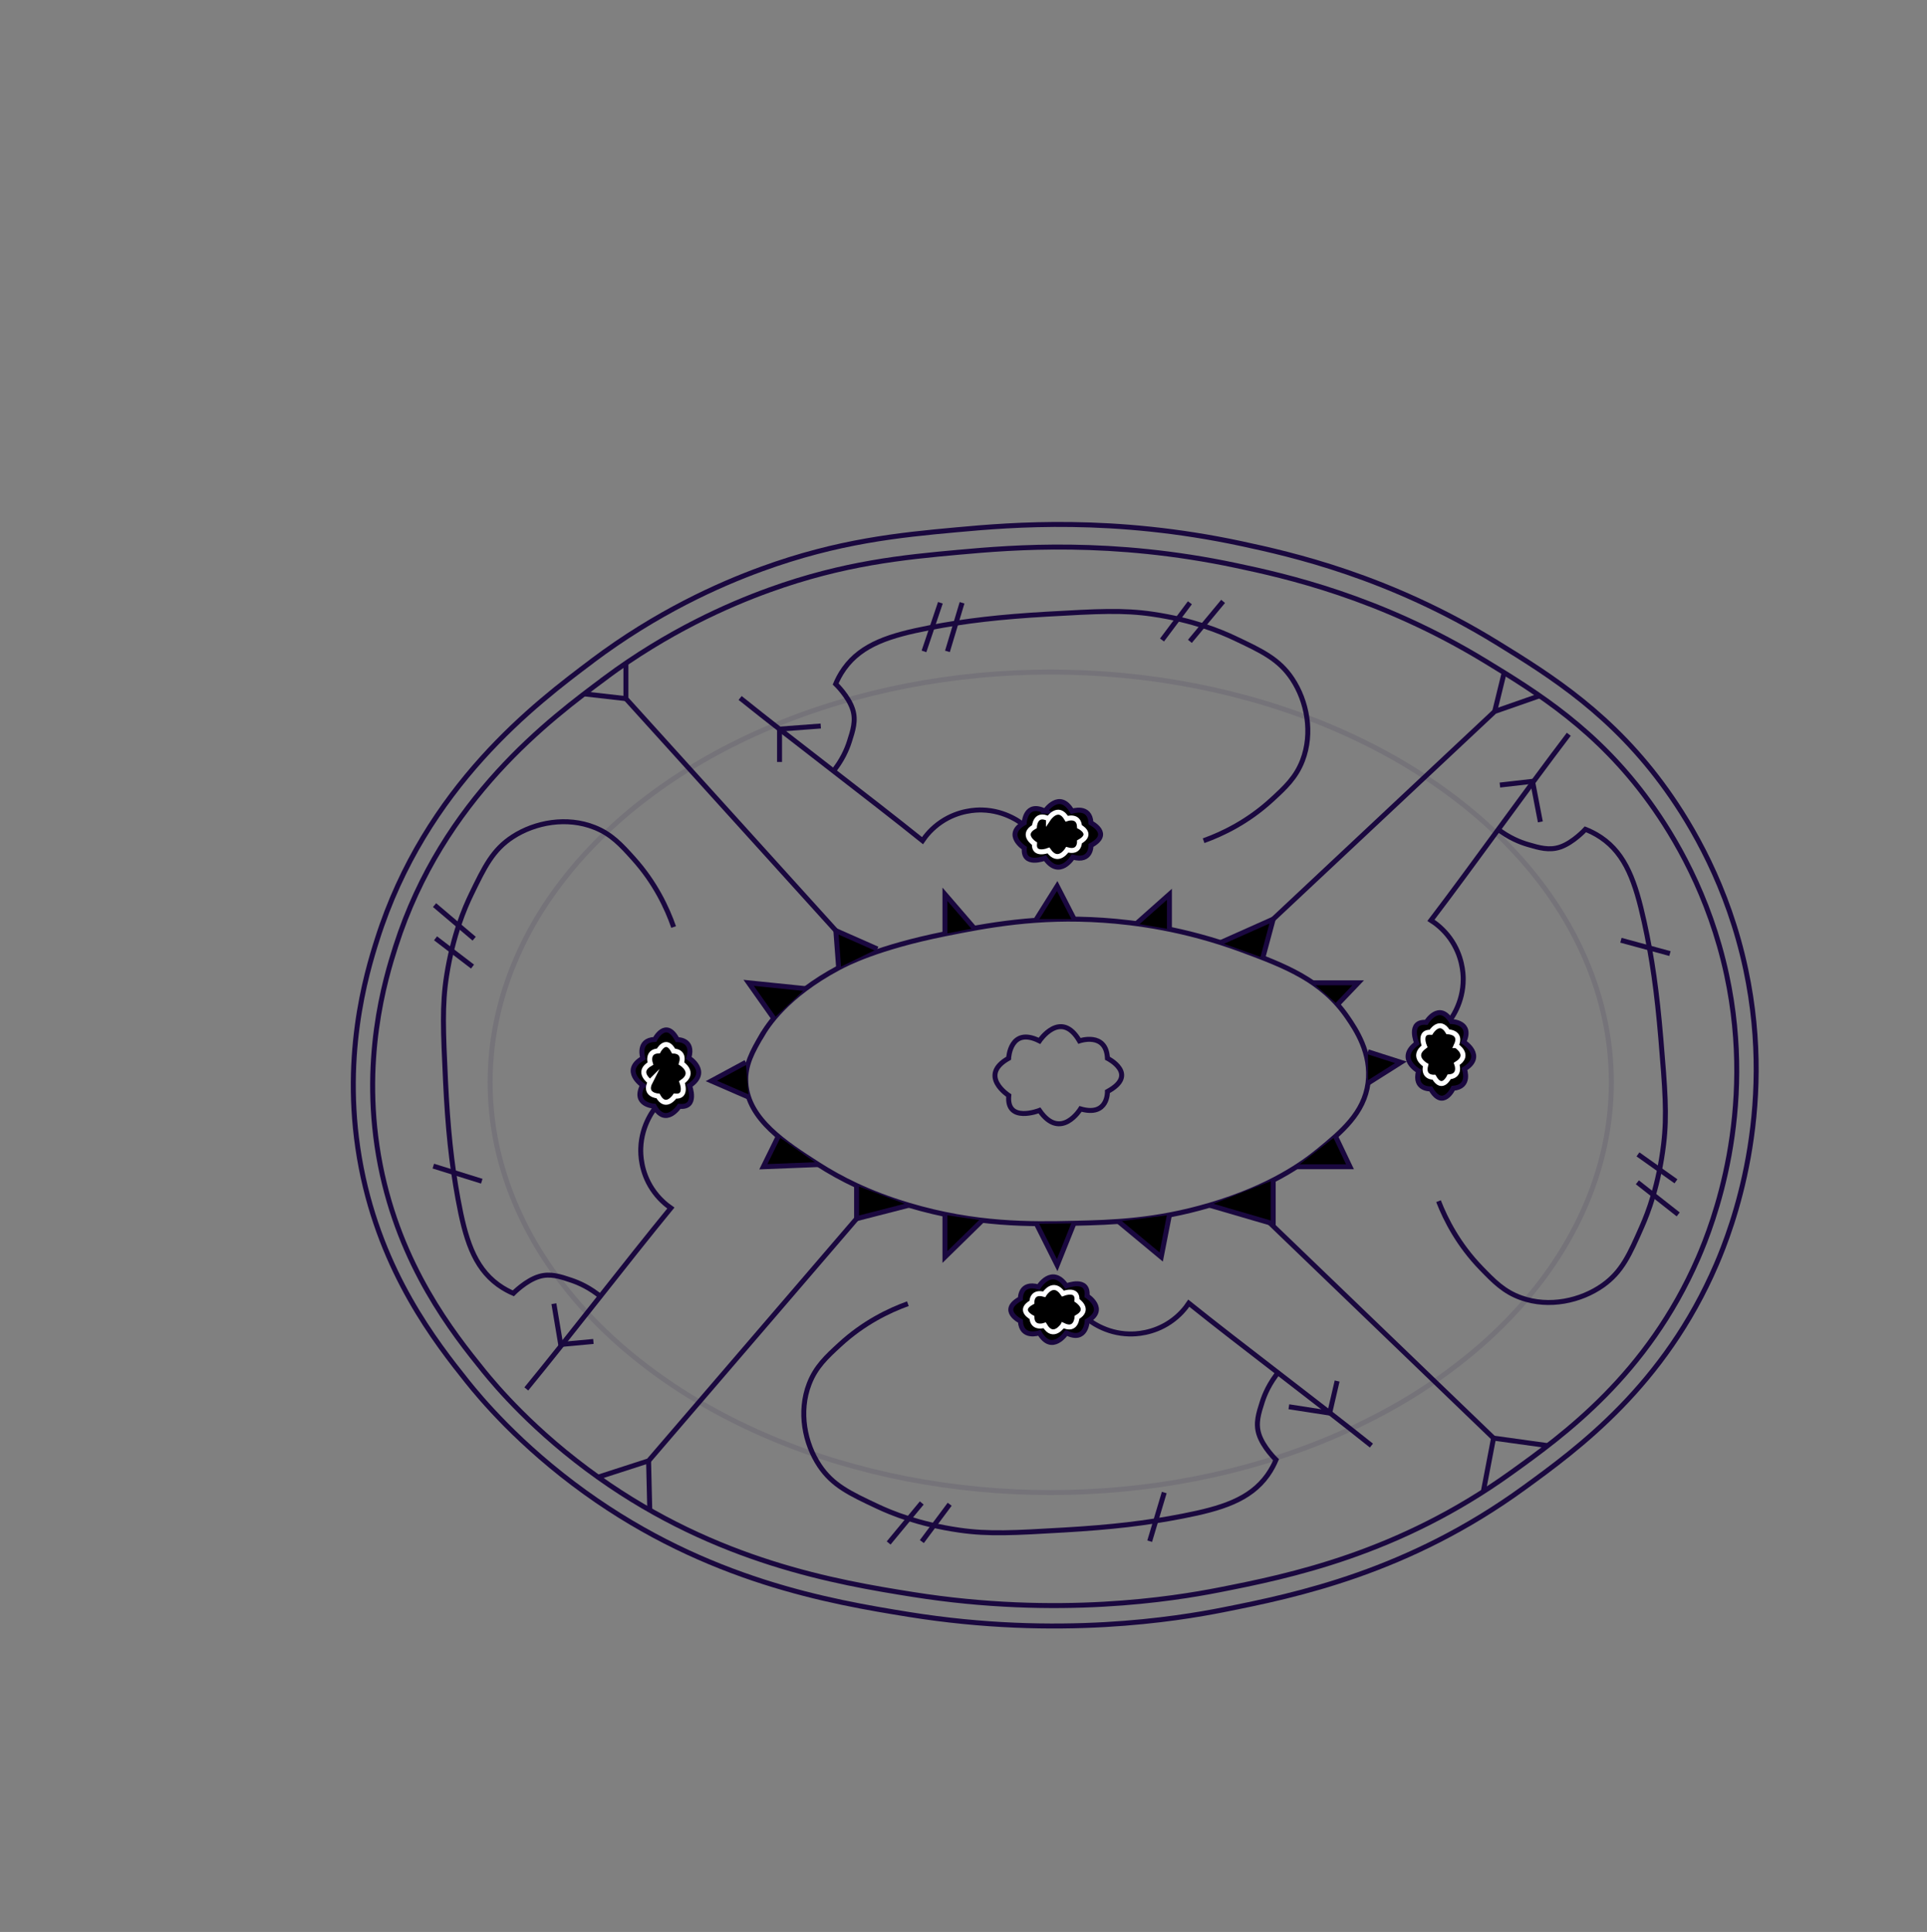 <?xml version="1.0" encoding="UTF-8"?>
<svg id="Layer_2" data-name="Layer 2" xmlns="http://www.w3.org/2000/svg" viewBox="0 0 387.7 388.78">
  <rect x="0" y="0" width="387.7" height="388.78" fill="#808080" stroke="none"/>
  <defs>
    <style>
      .cls-1, .cls-2, .cls-3, .cls-4 {
        stroke-miterlimit: 10;
      }

      .cls-1, .cls-2, .cls-4 {
        stroke: #1a083f;
      }

      .cls-2, .cls-3, .cls-4 {
        fill: none;
      }

      .cls-3 {
        stroke: #fff;
      }

      .cls-4 {
        opacity: .1;
      }
    </style>
  </defs>
  <path class="cls-2" d="m119.11,133.03c13.03-9.8,25.5-15.38,34.14-18.53,15.39-5.62,27.68-6.83,39.14-7.88,11.34-1.04,31.62-2.73,57.35,2.78,10.07,2.16,29.64,6.53,51.43,19.93,11.06,6.8,23.3,14.5,34.14,29.66,5.05,7.07,12.37,19.35,15.93,36.14,6.13,28.89-2.85,52.17-5.92,59.31-10.5,24.43-27.87,37.08-38.69,44.95-23.26,16.92-45.75,21.63-60.54,24.56-9.23,1.83-33.1,5.79-63.27.93-15.77-2.54-40.42-6.79-65.09-24.56-13.27-9.55-21.23-19.19-23.67-22.24-6.39-7.99-17.29-21.95-21.39-43.09-4.22-21.74,1.06-39.16,3.19-45.87,9.77-30.91,32.09-47.69,43.24-56.07Z"/>
  <path class="cls-2" d="m121.65,136.51c12.68-9.42,24.8-14.78,33.2-17.81,14.97-5.4,26.92-6.56,38.06-7.57,11.03-1,30.75-2.63,55.77,2.67,9.79,2.07,28.83,6.27,50.02,19.15,10.76,6.54,22.66,13.93,33.2,28.5,4.91,6.79,12.02,18.59,15.49,34.73,5.96,27.76-2.77,50.14-5.75,57-10.21,23.48-27.1,35.63-37.62,43.19-22.62,16.26-44.49,20.79-58.87,23.6-8.97,1.76-32.19,5.56-61.52.89-15.34-2.44-39.3-6.53-63.29-23.6-12.9-9.18-20.64-18.44-23.02-21.37-6.21-7.68-16.81-21.09-20.8-41.41-4.1-20.89,1.03-37.63,3.1-44.08,9.5-29.7,31.21-45.83,42.05-53.88Z"/>
  <path class="cls-2" d="m153.26,208.4c1.12-1.93,4.94-8.02,15.48-13.65,1.59-.85,7.88-4.12,21.39-6.83,8.48-1.7,18.5-3.64,31.86-2.73,6.29.43,16.31,1.69,27.76,5.92,8.77,3.24,16.26,6.12,21.39,13.65,1.57,2.3,4.89,7.19,4.1,13.2-.8,6.01-5.26,9.77-10.01,13.65-2.94,2.41-9.58,7.3-21.85,10.92-10.84,3.2-19.46,3.46-27.31,3.64-8.74.2-19.8.37-33.23-3.64-8.02-2.39-13.78-5.35-18.21-8.19-6.61-4.24-14.11-9.06-14.57-16.39-.23-3.66,1.39-6.45,3.19-9.56Z"/>
  <polyline class="cls-2" points="173.11 192.74 125.93 140.59 125.93 133.47"/>
  <line class="cls-2" x1="117.5" y1="139.63" x2="125.93" y2="140.59"/>
  <polyline class="cls-2" points="249.52 240.35 300.49 289.4 298.47 299.97"/>
  <polyline class="cls-2" points="249.75 190.97 300.72 143.17 309.88 139.97"/>
  <line class="cls-2" x1="300.72" y1="143.17" x2="302.66" y2="135.24"/>
  <polyline class="cls-2" points="176.52 240.37 130.49 293.97 120.32 297.26"/>
  <line class="cls-2" x1="130.73" y1="303.9" x2="130.49" y2="293.97"/>
  <path class="cls-2" d="m206.51,166.43c-.92-.78-4.12-3.31-8.91-3.43-1.16-.03-4.72.03-8.23,2.4-1.91,1.29-3.1,2.79-3.77,3.77-10.51-8.45-26.18-20.26-36.69-28.71"/>
  <path class="cls-2" d="m167.44,155.46c2-2.4,2.96-4.71,3.43-6.17.73-2.27,1.39-4.28.69-6.51-.83-2.65-3.43-5.14-3.43-5.14h0c.32-.76.85-1.88,1.71-3.08,3.55-4.96,9.31-6.71,17.14-8.23,7.37-1.42,14.3-2.2,23.65-2.74,10.18-.58,15.39-.86,21.25,0,8.23,1.21,13.71,3.51,16.45,4.8,5.57,2.63,9.01,4.25,11.65,8.23,2.97,4.47,4.22,10.86,2.06,16.45-1.33,3.43-3.49,5.42-6.17,7.88-4.82,4.43-9.9,6.86-13.71,8.23"/>
  <polyline class="cls-1" points="168.73 194.75 168.17 187.28 176.52 190.97"/>
  <polyline class="cls-1" points="190.12 187.92 190.12 179.96 196.01 186.79"/>
  <polyline class="cls-1" points="208.52 184.96 212.7 178.3 216.12 184.96"/>
  <polyline class="cls-1" points="228.63 185.87 235.28 179.96 235.28 186.99"/>
  <polyline class="cls-1" points="245.58 189.68 256.16 184.96 254.07 192.74"/>
  <polyline class="cls-1" points="264.13 197.78 273.26 197.78 269.1 202.14"/>
  <polyline class="cls-1" points="275.23 211.66 281.85 213.78 275.24 217.96"/>
  <polyline class="cls-1" points="268.7 228.68 271.61 234.79 260.86 234.79"/>
  <polyline class="cls-1" points="256.16 237.5 256.16 246.27 243.38 242.54"/>
  <polyline class="cls-1" points="235.28 244.5 233.63 252.95 225.03 245.81"/>
  <polyline class="cls-1" points="216.07 246.18 212.7 254.6 208.52 246.27"/>
  <polyline class="cls-1" points="197.63 245.59 190.12 252.95 190.12 244.5"/>
  <polyline class="cls-1" points="182.84 242.54 172.34 245.24 172.34 238.59"/>
  <polyline class="cls-1" points="164.63 234.35 153.58 234.79 156.58 228.68"/>
  <polyline class="cls-1" points="150.05 213.78 143.12 217.52 150.62 220.78"/>
  <polyline class="cls-1" points="155.68 204.94 150.62 197.78 162.07 198.95"/>
  <line class="cls-2" x1="189.2" y1="121.3" x2="185.9" y2="131.08"/>
  <line class="cls-2" x1="193.56" y1="121.3" x2="190.62" y2="131.08"/>
  <path class="cls-2" d="m209.13,209.46s4.29-6.44,8.05,0c0,0,5.37-1.86,5.63,3.5,0,0,6.44,3.21,0,6.7,0,0,.18,5.1-5.41,3.49,0,0-3.98,6.53-8.27.31,0,0-6.71,2.64-6.17-3,0,0-6.23-4.01-.03-7.5,0,0,.3-6.45,6.2-3.5Z"/>
  <path class="cls-1" d="m210.25,163.24s2.9-4.35,5.44,0c0,0,3.62-1.26,3.81,2.36,0,0,4.35,2.17,0,4.52,0,0,.12,3.44-3.65,2.36,0,0-2.69,4.41-5.59.21,0,0-4.53,1.78-4.17-2.02,0,0-4.21-2.71-.02-5.07,0,0,.2-4.36,4.19-2.36Z"/>
  <line class="cls-2" x1="239.4" y1="121.3" x2="233.79" y2="128.79"/>
  <line class="cls-2" x1="246.08" y1="121.02" x2="239.4" y2="129.06"/>
  <polyline class="cls-2" points="156.84 153.33 156.84 146.72 165.13 146.1"/>
  <path class="cls-2" d="m218.28,265.03c.92.78,4.13,3.31,8.92,3.41,1.16.03,4.72-.04,8.22-2.41,1.91-1.29,3.1-2.79,3.76-3.78,10.52,8.44,26.22,20.22,36.74,28.65"/>
  <path class="cls-2" d="m257.38,275.93c-2,2.41-2.95,4.71-3.42,6.18-.73,2.27-1.38,4.29-.67,6.51.84,2.65,3.44,5.14,3.44,5.14h0c-.32.76-.85,1.88-1.71,3.09-3.54,4.97-9.3,6.73-17.12,8.25-7.36,1.44-14.3,2.23-23.64,2.78-10.18.6-15.38.89-21.25.04-8.24-1.19-13.72-3.48-16.46-4.77-5.57-2.62-9.02-4.24-11.67-8.21-2.98-4.47-4.24-10.85-2.08-16.45,1.32-3.43,3.48-5.43,6.16-7.89,4.81-4.44,9.89-6.87,13.7-8.25"/>
  <line class="cls-2" x1="231.31" y1="310.14" x2="234.24" y2="300.35"/>
  <path class="cls-1" d="m214.55,268.22s-2.89,4.35-5.44,0c0,0-3.62,1.26-3.81-2.36,0,0-4.35-2.16,0-4.52,0,0-.13-3.44,3.65-2.36,0,0,2.68-4.42,5.59-.22,0,0,4.53-1.79,4.17,2.02,0,0,4.21,2.7.03,5.07,0,0-.19,4.36-4.19,2.37Z"/>
  <line class="cls-2" x1="185.47" y1="310.22" x2="191.07" y2="302.71"/>
  <line class="cls-2" x1="178.79" y1="310.5" x2="185.45" y2="302.45"/>
  <path class="cls-2" d="m291.2,206.03c.76-.94,3.2-4.21,3.19-9,0-1.16-.16-4.71-2.62-8.16-1.34-1.87-2.87-3.03-3.87-3.67,8.17-10.73,19.56-26.71,27.73-37.44"/>
  <path class="cls-2" d="m301.13,166.68c2.46,1.94,4.79,2.83,6.26,3.26,2.28.67,4.32,1.27,6.53.51,2.62-.9,5.05-3.56,5.05-3.56h0c.77.3,1.9.8,3.13,1.63,5.06,3.42,6.96,9.13,8.68,16.91,1.62,7.33,2.58,14.24,3.37,23.57.85,10.16,1.27,15.36.56,21.24-.99,8.26-3.14,13.8-4.36,16.57-2.48,5.64-4.01,9.12-7.91,11.87-4.39,3.09-10.74,4.51-16.39,2.49-3.47-1.23-5.51-3.35-8.04-5.96-4.55-4.7-7.12-9.71-8.59-13.49"/>
  <line class="cls-2" x1="335.98" y1="191.89" x2="326.12" y2="189.21"/>
  <path class="cls-1" d="m294.49,209.69s4.43,2.78.14,5.44c0,0,1.35,3.59-2.26,3.87,0,0-2.05,4.41-4.52.12,0,0-3.44.21-2.45-3.59,0,0-4.48-2.57-.36-5.58,0,0-1.9-4.48,1.91-4.22,0,0,2.59-4.28,5.07-.16,0,0,4.36.09,2.47,4.12Z"/>
  <line class="cls-2" x1="337.19" y1="237.72" x2="329.55" y2="232.3"/>
  <line class="cls-2" x1="337.64" y1="244.38" x2="329.43" y2="237.92"/>
  <path class="cls-2" d="m132.44,222.16c-.79.91-3.35,4.09-3.52,8.88-.04,1.16-.02,4.72,2.32,8.25,1.27,1.92,2.76,3.13,3.73,3.81-8.56,10.43-20.52,25.98-29.08,36.4"/>
  <path class="cls-2" d="m121.08,261.12c-2.38-2.03-4.68-3-6.13-3.49-2.26-.76-4.27-1.43-6.5-.75-2.66.8-5.17,3.38-5.17,3.38h0c-.76-.32-1.87-.87-3.07-1.74-4.93-3.6-6.62-9.38-8.06-17.22-1.35-7.38-2.06-14.32-2.51-23.68-.48-10.18-.71-15.39.21-21.25,1.29-8.22,3.64-13.68,4.96-16.4,2.68-5.54,4.34-8.97,8.34-11.57,4.5-2.93,10.9-4.11,16.47-1.89,3.42,1.36,5.39,3.55,7.82,6.25,4.38,4.86,6.76,9.97,8.09,13.79"/>
  <line class="cls-2" x1="87.18" y1="234.66" x2="96.93" y2="237.7"/>
  <path class="cls-1" d="m129.29,218.39s-4.32-2.94.05-5.44c0,0-1.22-3.64,2.4-3.78,0,0,2.21-4.33,4.52.04,0,0,3.44-.09,2.32,3.68,0,0,4.38,2.73.16,5.59,0,0,1.74,4.55-2.07,4.15,0,0-2.75,4.18-5.07-.03,0,0-4.35-.25-2.32-4.21Z"/>
  <line class="cls-2" x1="87.63" y1="188.82" x2="95.07" y2="194.51"/>
  <line class="cls-2" x1="87.43" y1="182.14" x2="95.4" y2="188.9"/>
  <line class="cls-2" x1="300.49" y1="289.4" x2="311.39" y2="290.91"/>
  <path class="cls-3" d="m292.99,210.42s2.99,1.88.1,3.67c0,0,.91,2.43-1.53,2.61,0,0-1.39,2.98-3.06.08,0,0-2.32.14-1.66-2.43,0,0-3.03-1.74-.24-3.77,0,0-1.28-3.03,1.29-2.85,0,0,1.75-2.89,3.42-.1,0,0,2.95.06,1.67,2.79Z"/>
  <path class="cls-3" d="m210.95,164.75s1.96-2.94,3.67,0c0,0,2.45-.85,2.57,1.6,0,0,2.94,1.46,0,3.06,0,0,.08,2.33-2.47,1.59,0,0-1.82,2.98-3.77.14,0,0-3.06,1.2-2.82-1.37,0,0-2.84-1.83-.01-3.42,0,0,.14-2.94,2.83-1.6Z"/>
  <path class="cls-3" d="m130.81,217.71s-2.92-1.99.04-3.67c0,0-.82-2.46,1.62-2.56,0,0,1.49-2.92,3.06.03,0,0,2.33-.06,1.57,2.48,0,0,2.96,1.85.11,3.78,0,0,1.17,3.07-1.4,2.8,0,0-1.86,2.83-3.42-.02,0,0-2.94-.17-1.57-2.85Z"/>
  <path class="cls-3" d="m213.85,266.71s-1.95,2.94-3.67,0c0,0-2.45.85-2.57-1.59,0,0-2.94-1.46,0-3.06,0,0-.09-2.33,2.47-1.6,0,0,1.81-2.98,3.77-.15,0,0,3.06-1.21,2.82,1.36,0,0,2.85,1.82.02,3.42,0,0-.13,2.94-2.83,1.6Z"/>
  <polyline class="cls-2" points="301.77 157.98 308.34 157.23 309.91 165.39"/>
  <polyline class="cls-2" points="269.02 277.91 267.52 284.36 259.31 283.09"/>
  <polyline class="cls-2" points="119.39 269.95 112.81 270.55 111.44 262.35"/>
  <ellipse class="cls-4" cx="211.4" cy="217.8" rx="112.79" ry="82.56"/>
</svg>